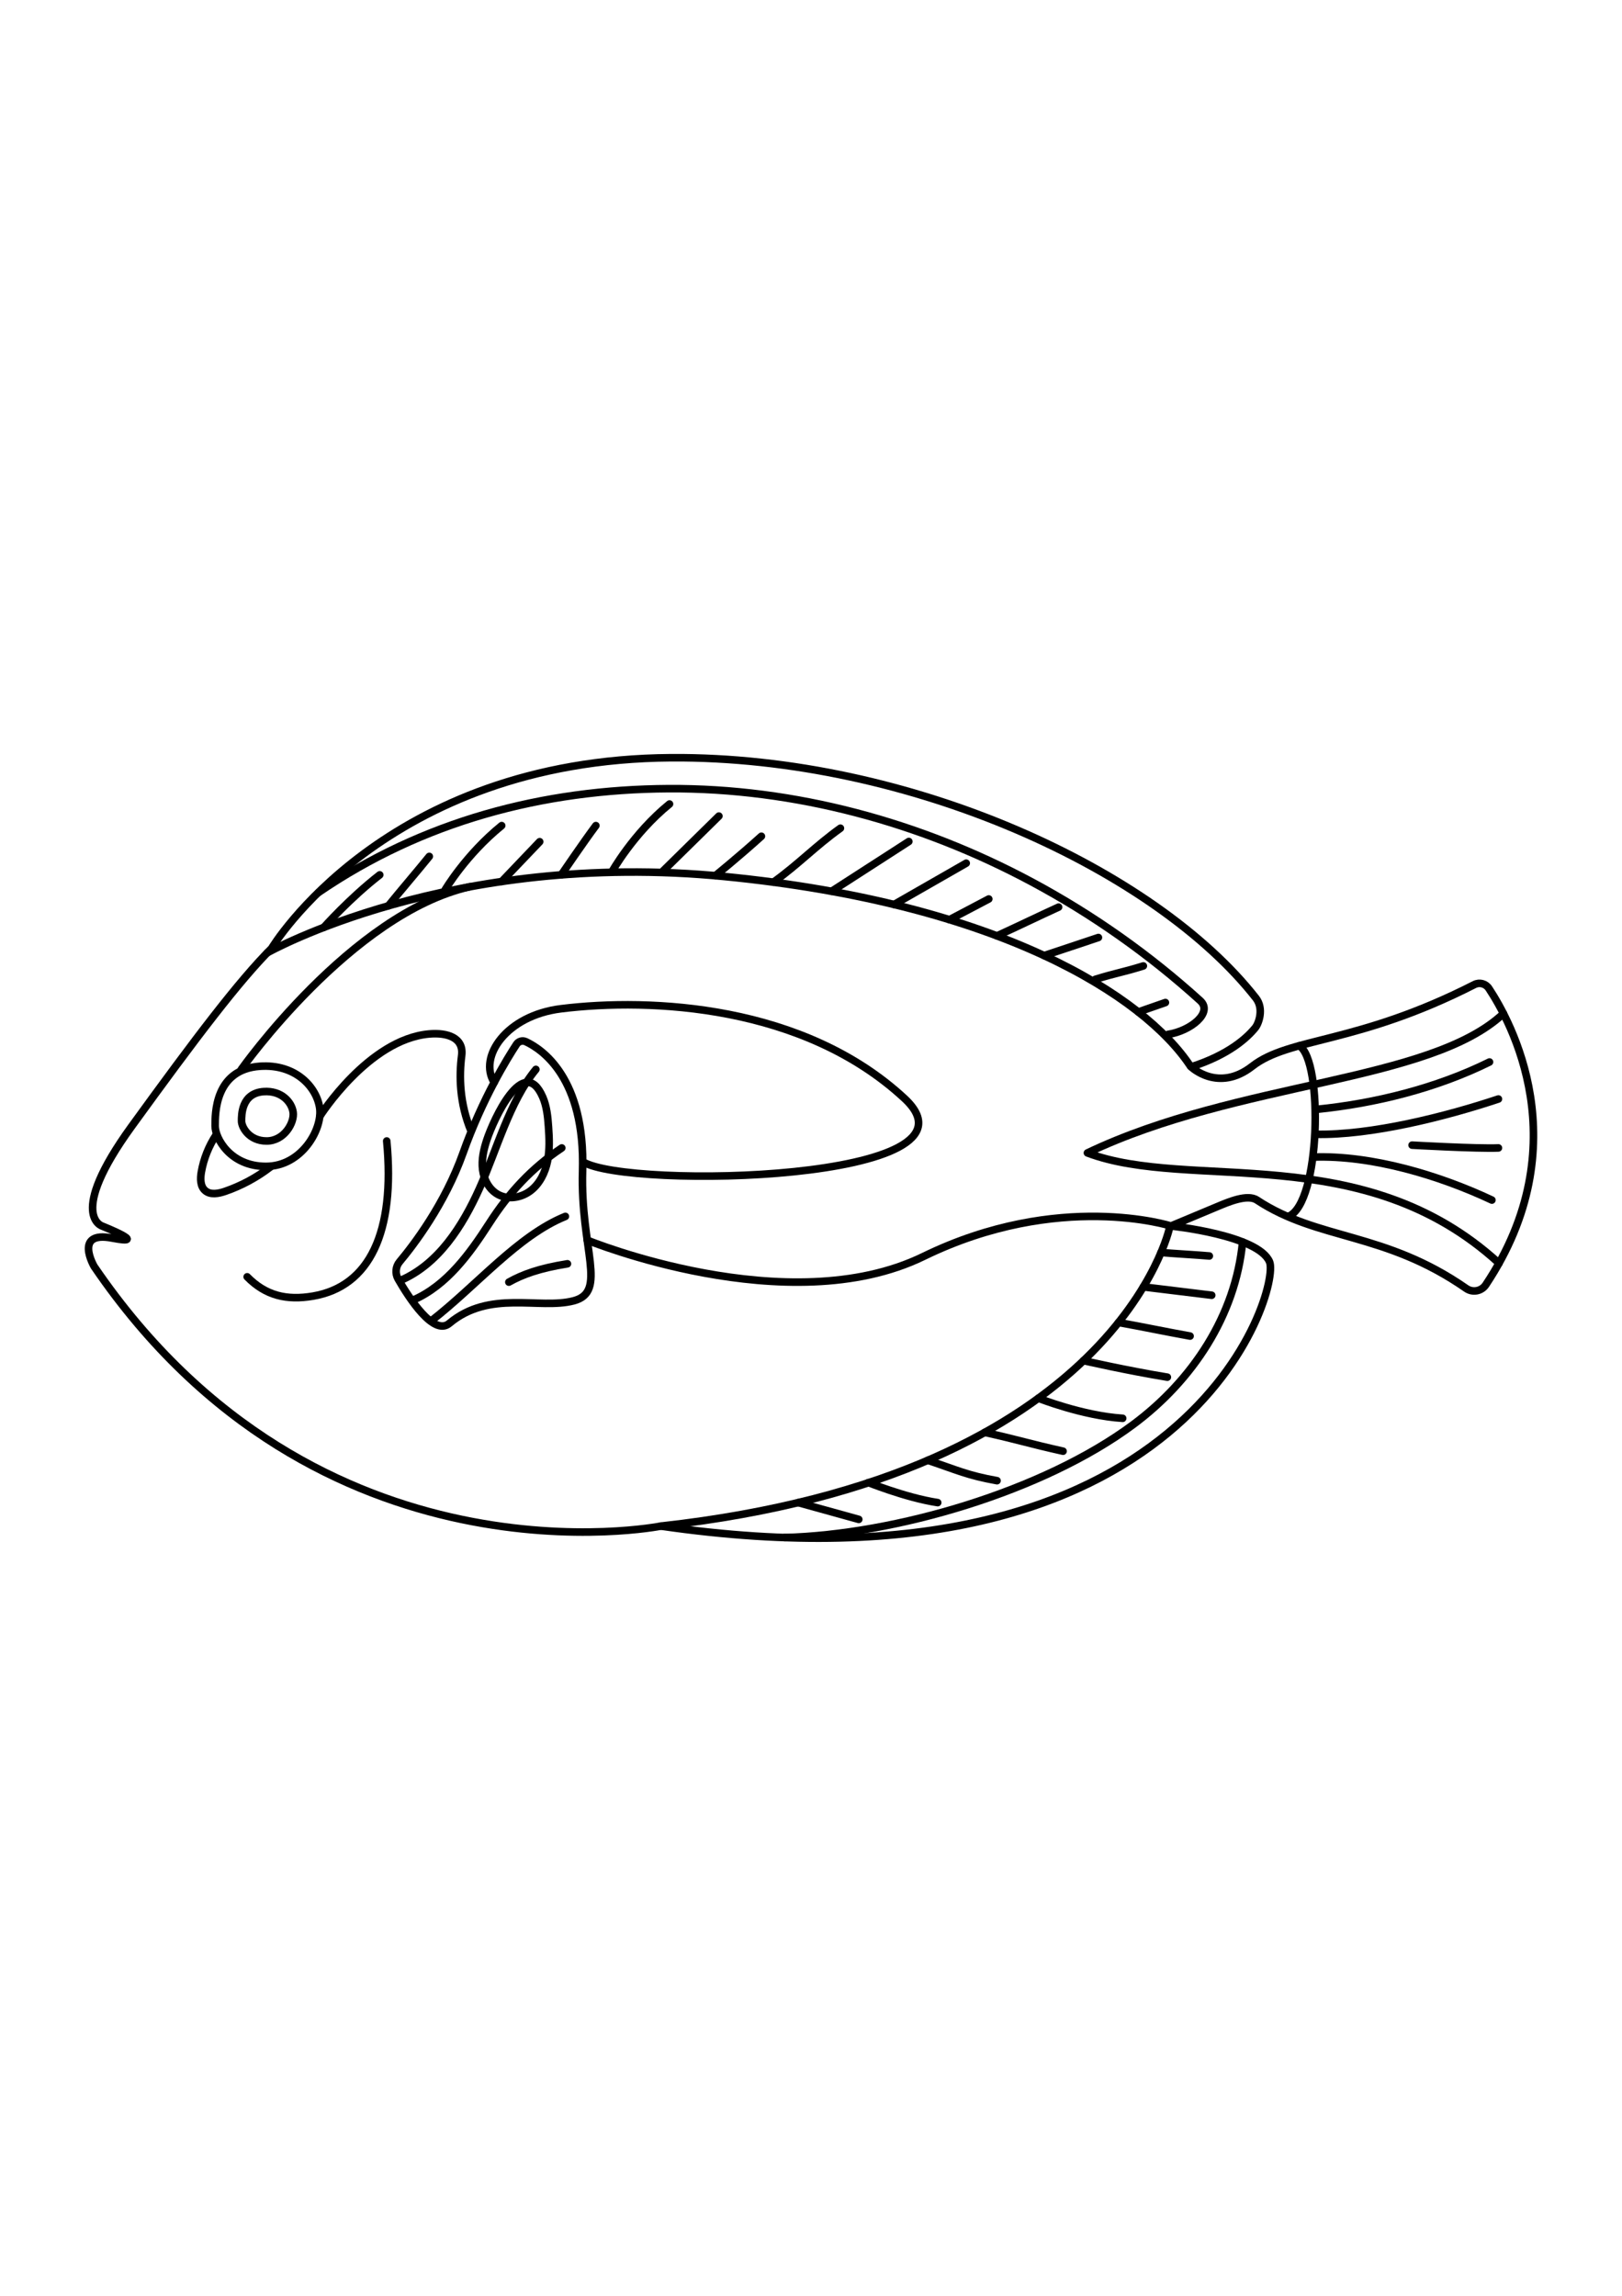 <?xml version="1.0" encoding="utf-8"?>
<!-- Generator: Adobe Illustrator 27.5.0, SVG Export Plug-In . SVG Version: 6.00 Build 0)  -->
<svg xmlns="http://www.w3.org/2000/svg" xmlns:xlink="http://www.w3.org/1999/xlink" viewBox="0 0 3000 2000" width="595" height="842" preserveAspectRatio="xMidYMid meet" data-scaled="true">
<rect style="fill:#FFFFFF;" width="3000" height="2000"/>
<g>
	<path style="fill:#FFFFFF;stroke:#000000;stroke-width:14;stroke-linecap:round;stroke-linejoin:round;stroke-miterlimit:10;" d="
		M189.507,1144.694c0,0-66.299-18.647,53.868-184.395s198.898-269.341,258.982-329.425c0,0,208.386-349.007,739.109-352.441
		c443.474-2.87,897.343,209.222,1081.421,444.508c15.205,19.434,5.291,46.781-1.106,54.714
		c-14.782,18.331-48.843,50.098-118.688,72.448c0,0,49.928,48.136,113.016-1.122c69.098-53.952,193.951-40.371,410.951-151.076
		c9.373-4.782,20.834-1.731,26.649,7.038c39.769,59.972,167.057,288.923-5.569,548.069c-8.033,12.06-24.406,15.094-36.301,6.817
		c-151.384-105.341-273.407-88.378-387.052-163.427c-17.638-11.648-53.345,3.764-72.846,11.919l-86.147,36.029
		c0,0,161.629,16.577,182.35,66.309c20.722,49.732-146.261,630.763-1125.774,488.601c0,0-634.633,126.958-1048.244-480.09
		c0,0-38.676-66.303,33.151-52.49C279.106,1180.493,189.507,1144.694,189.507,1144.694z"/>
	<path style="fill:none;stroke:#000000;stroke-width:14;stroke-linecap:round;stroke-linejoin:round;stroke-miterlimit:10;" d="
		M480.776,848.98c-83.902,5.808-82.878,88.404-82.878,110.504s27.626,74.59,93.929,74.59c66.303,0,104.979-69.065,99.454-107.742
		C585.756,887.657,546.978,844.398,480.776,848.98z"/>
	<path style="fill:none;stroke:#000000;stroke-width:14;stroke-linecap:round;stroke-linejoin:round;stroke-miterlimit:10;" d="
		M487.647,895.833c-41.396,2.91-40.891,43.617-40.891,54.521c0,10.904,13.63,36.802,46.343,36.802s51.795-34.076,49.069-53.158
		C539.442,914.915,520.308,893.537,487.647,895.833z"/>
	<path style="fill:none;stroke:#000000;stroke-width:14;stroke-linecap:round;stroke-linejoin:round;stroke-miterlimit:10;" d="
		M736.326,1242.358c-5.854-10.202-4.728-22.96,2.829-31.974c25.406-30.301,83.508-106.028,117.337-201.173
		c35.745-100.531,82.328-175.77,98.846-200.882c3.688-5.607,10.911-7.698,17.008-4.892c29.79,13.709,110.179,66.774,105.155,238.925
		c-4.234,145.1,46.964,223.771-16.576,240.347s-155.143-20.959-229.981,41.759C802.216,1348.545,756.213,1277.015,736.326,1242.358z
		"/>
	<path style="fill:none;stroke:#000000;stroke-width:14;stroke-linecap:round;stroke-linejoin:round;stroke-miterlimit:10;" d="
		M494.589,639.022c0,0,337.038-190.62,845.359-140.893c508.32,49.727,776.293,221.009,861.935,350.852"/>
	<path style="fill:none;stroke:#000000;stroke-width:14;stroke-linecap:round;stroke-linejoin:round;stroke-miterlimit:10;" d="
		M2780.717,751.537c-136.635,128.2-490.139,124.399-769.454,257.674c190.62,71.985,509.283-26.859,761.239,203.957"/>
	<path style="fill:none;stroke:#000000;stroke-width:14;stroke-linecap:round;stroke-linejoin:round;stroke-miterlimit:10;" d="
		M2163.206,1147.342c0,0-96.896,458.411-940.836,551.918"/>
	<path style="fill:none;stroke:#000000;stroke-width:14;stroke-linecap:round;stroke-linejoin:round;stroke-miterlimit:10;" d="
		M446.251,854.788c0,0,203.208-288.141,422.824-337.865"/>
	<path style="fill:none;stroke:#000000;stroke-width:14;stroke-linecap:round;stroke-linejoin:round;stroke-miterlimit:10;" d="
		M2165.794,1144.35c0,0-206.923-65.955-457.618,56.284s-622.04-30.095-622.04-30.095"/>
	<path style="fill:none;stroke:#000000;stroke-width:14;stroke-linecap:round;stroke-linejoin:round;stroke-miterlimit:10;" d="
		M591.447,941.653c0,0,89.986-142.399,202.152-152.39c33.375-2.973,64.559,6.681,60.283,39.914
		c-4.966,38.589-3.938,88.327,17.266,139.41"/>
	<path style="fill:none;stroke:#000000;stroke-width:14;stroke-linecap:round;stroke-linejoin:round;stroke-miterlimit:10;" d="
		M1078.38,1025.745c82.847,50.888,760.301,36.547,594.574-117.242c-186.238-172.822-468.282-186.551-635.479-165.861
		c-101.367,12.544-152.937,89.284-123.45,136.144"/>
	<path style="fill:none;stroke:#000000;stroke-width:14;stroke-linecap:round;stroke-linejoin:round;stroke-miterlimit:10;" d="
		M399.788,975.81c-13.678,20.67-23.055,44.172-27.361,68.581c-2.138,12.114-2.281,26.462,7.013,34.521
		c9.807,8.504,24.809,5.558,37.079,1.323c30.052-10.373,58.405-25.649,83.597-45.041"/>
	<path style="fill:none;stroke:#000000;stroke-width:14;stroke-linecap:round;stroke-linejoin:round;stroke-miterlimit:10;" d="
		M715.278,987.156c16.019,168.797-31.763,269.121-136.476,286.867c-48.455,8.212-87.186-0.662-121.636-35.712"/>
	<path style="fill:none;stroke:#000000;stroke-width:14;stroke-linecap:round;stroke-linejoin:round;stroke-miterlimit:10;" d="
		M900.455,985.005c-5.916,17.812-10.133,36.665-7.779,55.286c2.353,18.621,12.209,37.064,28.747,45.94
		c18.799,10.089,43.21,5.788,60.088-7.263c16.878-13.052,26.866-33.472,31.129-54.378c4.262-20.905,3.326-42.493,1.814-63.775
		c-1.328-18.698-3.179-37.739-10.656-54.93C968.392,824.49,912.594,948.454,900.455,985.005z"/>
	<path style="fill:none;stroke:#000000;stroke-width:14;stroke-linecap:round;stroke-linejoin:round;stroke-miterlimit:10;" d="
		M588.91,527.775c192.499-131.725,414.523-190.835,647.773-192.138c233.25-1.303,465.208,61.987,670.883,172.01
		c112.572,60.219,217.691,134.339,312.299,220.058c24.37,22.08-17.982,56.054-59.5,62.31"/>
	<path style="fill:none;stroke:#000000;stroke-width:14;stroke-linecap:round;stroke-linejoin:round;stroke-miterlimit:10;" d="
		M1451.115,1720.474c204.829-5.382,478.705-85.507,644.899-209.018c109.629-81.473,189.186-201.632,202.217-337.597"/>
	<path style="fill:none;stroke:#000000;stroke-width:14;stroke-linecap:round;stroke-linejoin:round;stroke-miterlimit:10;" d="
		M2383.071,1126.583c59.303-23.554,64.619-288.031,20.009-315.58"/>
	<path style="fill:none;stroke:#000000;stroke-width:14;stroke-linecap:round;stroke-linejoin:round;stroke-miterlimit:10;" d="
		M2434.972,928.673c108.907-10.987,221.823-39.13,319.977-87.581"/>
	<path style="fill:none;stroke:#000000;stroke-width:14;stroke-linecap:round;stroke-linejoin:round;stroke-miterlimit:10;" d="
		M2433.162,974.753c102.538,2.26,240.955-32.815,338.258-65.241"/>
	<path style="fill:none;stroke:#000000;stroke-width:14;stroke-linecap:round;stroke-linejoin:round;stroke-miterlimit:10;" d="
		M2429.329,1016.894c107.648-3.785,232.564,33.7,330.053,79.508"/>
	<path style="fill:none;stroke:#000000;stroke-width:14;stroke-linecap:round;stroke-linejoin:round;stroke-miterlimit:10;" d="
		M2611.772,994.835c0,0,120.992,6.835,159.647,5.165"/>
	<path style="fill:none;stroke:#000000;stroke-width:14;stroke-linecap:round;stroke-linejoin:round;stroke-miterlimit:10;" d="
		M740.255,1245.207c70.606-30.097,115.103-100.446,146.614-170.432c31.511-69.986,55.457-160.756,104.272-219.987"/>
	<path style="fill:none;stroke:#000000;stroke-width:14;stroke-linecap:round;stroke-linejoin:round;stroke-miterlimit:10;" d="
		M765.01,1280.971c61.57-27.296,103.499-84.951,139.936-141.592c36.437-56.641,78.148-101.907,134.109-139.38"/>
	<path style="fill:none;stroke:#000000;stroke-width:14;stroke-linecap:round;stroke-linejoin:round;stroke-miterlimit:10;" d="
		M797.291,1320.027c85.442-66.447,160.379-157.708,248.417-193.444"/>
	<path style="fill:none;stroke:#000000;stroke-width:14;stroke-linecap:round;stroke-linejoin:round;stroke-miterlimit:10;" d="
		M941.177,1248.126c25.072-14.094,56.366-25.633,108.332-33.889"/>
	<path style="fill:none;stroke:#000000;stroke-width:14;stroke-linecap:round;stroke-linejoin:round;stroke-miterlimit:10;" d="
		M598.859,592.191c0,0,47.939-54.005,103.48-97.135"/>
	<path style="fill:none;stroke:#000000;stroke-width:14;stroke-linecap:round;stroke-linejoin:round;stroke-miterlimit:10;" d="
		M718.21,552.321c22.427-27.67,53.376-63.704,75.802-91.373"/>
	<path style="fill:none;stroke:#000000;stroke-width:14;stroke-linecap:round;stroke-linejoin:round;stroke-miterlimit:10;" d="
		M823.421,522.481c0,0,38.325-64.89,104.476-118.519"/>
	<path style="fill:none;stroke:#000000;stroke-width:14;stroke-linecap:round;stroke-linejoin:round;stroke-miterlimit:10;" d="
		M927.897,507.394c0,0,43.013-45.188,70.297-73.656"/>
	<path style="fill:none;stroke:#000000;stroke-width:14;stroke-linecap:round;stroke-linejoin:round;stroke-miterlimit:10;" d="
		M1038.079,495.056c0,0,43.078-63.218,64.012-91.093"/>
	<path style="fill:none;stroke:#000000;stroke-width:14;stroke-linecap:round;stroke-linejoin:round;stroke-miterlimit:10;" d="
		M1131.193,490.32c0,0,39.952-71.787,107.105-126.27"/>
	<path style="fill:none;stroke:#000000;stroke-width:14;stroke-linecap:round;stroke-linejoin:round;stroke-miterlimit:10;" d="
		M1227.104,487.145c34.182-33.605,68.364-67.211,102.546-100.816"/>
	<path style="fill:none;stroke:#000000;stroke-width:14;stroke-linecap:round;stroke-linejoin:round;stroke-miterlimit:10;" d="
		M1323.04,496.558c0,0,42.616-34.439,85.232-72.913"/>
	<path style="fill:none;stroke:#000000;stroke-width:14;stroke-linecap:round;stroke-linejoin:round;stroke-miterlimit:10;" d="
		M1430.488,508.576c46.186-33.028,77.728-66.766,123.914-99.794"/>
	<path style="fill:none;stroke:#000000;stroke-width:14;stroke-linecap:round;stroke-linejoin:round;stroke-miterlimit:10;" d="
		M1538.093,525.466c63.019-40.432,79.813-51.681,142.832-92.113"/>
	<path style="fill:none;stroke:#000000;stroke-width:14;stroke-linecap:round;stroke-linejoin:round;stroke-miterlimit:10;" d="
		M1653.69,549.858c52.736-30.141,80.633-46.234,133.369-76.374"/>
	<path style="fill:none;stroke:#000000;stroke-width:14;stroke-linecap:round;stroke-linejoin:round;stroke-miterlimit:10;" d="
		M1756.118,577.903c19.66-10.096,53.026-28.146,72.686-38.243"/>
	<path style="fill:none;stroke:#000000;stroke-width:14;stroke-linecap:round;stroke-linejoin:round;stroke-miterlimit:10;" d="
		M1843.984,607.851c34.844-15.838,79.127-37.324,113.97-53.162"/>
	<path style="fill:none;stroke:#000000;stroke-width:14;stroke-linecap:round;stroke-linejoin:round;stroke-miterlimit:10;" d="
		M1931.271,644.373c48.986-16.496,51.338-16.985,100.324-33.481"/>
	<path style="fill:none;stroke:#000000;stroke-width:14;stroke-linecap:round;stroke-linejoin:round;stroke-miterlimit:10;" d="
		M2025.765,688.272c41.941-12.887,47.001-11.922,88.941-24.809"/>
	<path style="fill:none;stroke:#000000;stroke-width:14;stroke-linecap:round;stroke-linejoin:round;stroke-miterlimit:10;" d="
		M2105.375,748.585c11.421-3.747,38.723-13.705,50.144-17.452"/>
	<path style="fill:none;stroke:#000000;stroke-width:14;stroke-linecap:round;stroke-linejoin:round;stroke-miterlimit:10;" d="
		M1476.359,1655.835c49.762,13.711,62.228,17.316,111.99,31.027"/>
	<path style="fill:none;stroke:#000000;stroke-width:14;stroke-linecap:round;stroke-linejoin:round;stroke-miterlimit:10;" d="
		M1606.375,1619.058c-5.069-2.536,66.813,27.471,127.971,36.776"/>
	<path style="fill:none;stroke:#000000;stroke-width:14;stroke-linecap:round;stroke-linejoin:round;stroke-miterlimit:10;" d="
		M1716.128,1577.605c53.896,17.98,72.035,27.66,127.957,37.697"/>
	<path style="fill:none;stroke:#000000;stroke-width:14;stroke-linecap:round;stroke-linejoin:round;stroke-miterlimit:10;" d="
		M1821.456,1525.997c65.72,14.682,79.039,20.094,144.759,34.776"/>
	<path style="fill:none;stroke:#000000;stroke-width:14;stroke-linecap:round;stroke-linejoin:round;stroke-miterlimit:10;" d="
		M1920.592,1462.798c0,0,82.049,32.507,155.855,37.157"/>
	<path style="fill:none;stroke:#000000;stroke-width:14;stroke-linecap:round;stroke-linejoin:round;stroke-miterlimit:10;" d="
		M2004.026,1393.286c0,0,79.812,18.265,155.051,30.584"/>
	<path style="fill:none;stroke:#000000;stroke-width:14;stroke-linecap:round;stroke-linejoin:round;stroke-miterlimit:10;" d="
		M2068.754,1322.751c46.232,8.318,86.15,16.823,132.382,25.142"/>
	<path style="fill:none;stroke:#000000;stroke-width:14;stroke-linecap:round;stroke-linejoin:round;stroke-miterlimit:10;" d="
		M2114.706,1256.965c57.003,7.078,69.453,8.342,126.456,15.42"/>
	<path style="fill:none;stroke:#000000;stroke-width:14;stroke-linecap:round;stroke-linejoin:round;stroke-miterlimit:10;" d="
		M2147.414,1193.335c20.272,1.904,69.042,4.546,89.314,6.45"/>
</g>
</svg>
